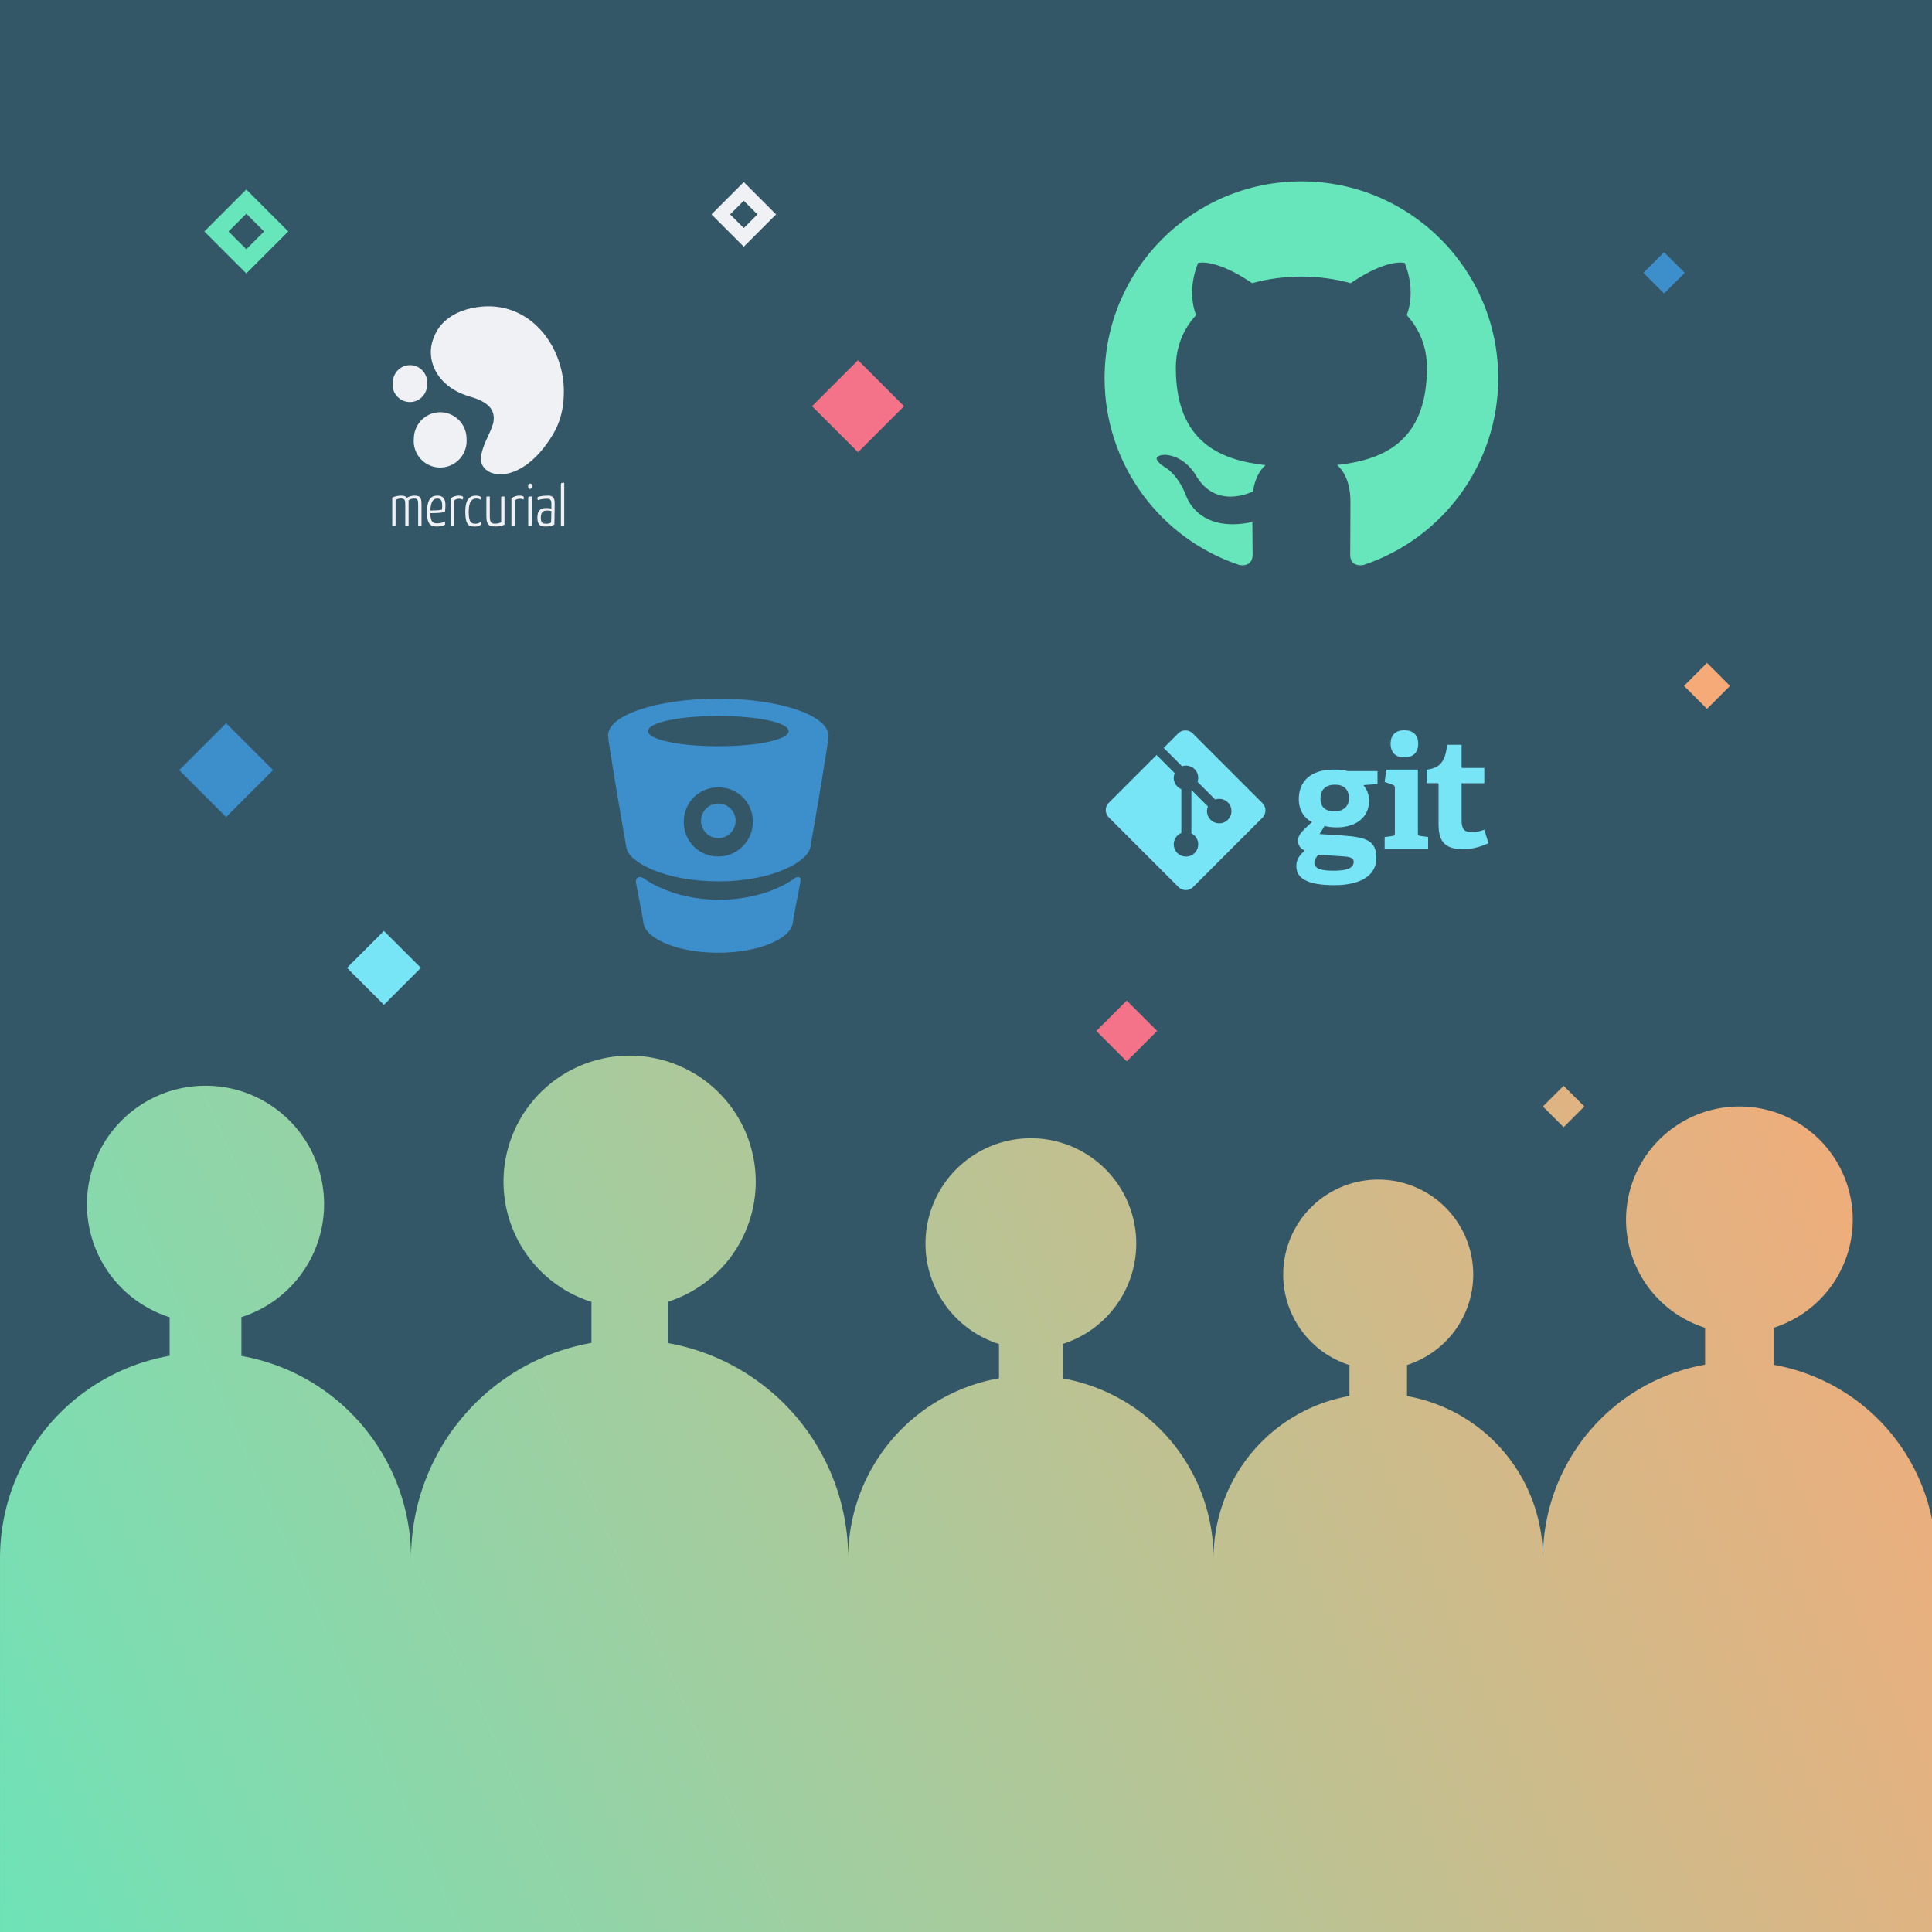 <svg height="500" viewBox="0 0 132.292 132.292" width="500" xmlns="http://www.w3.org/2000/svg" xmlns:xlink="http://www.w3.org/1999/xlink"><rect x="0" y="0" width="132.292" height="132.292" fill="#333333" stroke="none"/><linearGradient id="a" gradientUnits="userSpaceOnUse" x1="-25.6" x2="500" y1="516.95" y2="279.79"><stop offset="0" stop-color="#67e6bb"/><stop offset="1" stop-color="#f6aa78"/></linearGradient><g transform="translate(0 -164.71)"><path d="m0 164.71h132.29v132.29h-132.29z" fill="#335767"/><path d="m-96.834 175.48h4.457v4.457h-4.457z" fill="#f57389" transform="matrix(.707 -.707 .707 .707 0 0)"/><path d="m-146.55 180.16h3.576v3.576h-3.576z" fill="#78e5f6" transform="matrix(.707 -.707 .707 .707 0 0)"/><path d="m48.718 179.39.319.319 1.893 1.893 2.212-2.212-2.212-2.212zm1.276-0.0.936-.936.936.936-.936.936z" fill="#eff1f5"/><path d="m-145.1 162.46h4.542v4.542h-4.542z" fill="#3d8fcc" transform="matrix(.707 -.707 .707 .707 0 0)"/><path d="m-68.149 231.25h2.227v2.227h-2.227z" fill="#f6aa78" transform="matrix(.707 -.707 .707 .707 0 0)"/><path d="m162.69 272.77a32.585 32.585 0 0 0 -32.586 32.588 32.585 32.585 0 0 0 22.721 31.037v10.602a56.481 56.481 0 0 0 -46.617 55.598c-.026-25.729-18.492-47.737-43.826-52.23v-10.029c12.706-4.036 21.342-15.825 21.359-29.156.001-16.92-13.714-30.638-30.635-30.637-16.92-.001-30.638 13.716-30.637 30.637.008 13.34 8.646 25.139 21.359 29.178v9.969c-25.348 4.496-43.82 26.526-43.826 52.27v97.402h500v-97.402h.215a50.767 50.767 0 0 0 -41.902-49.936v-9.588a29.288 29.288 0 0 0 20.422-27.875 29.288 29.288 0 0 0 -29.289-29.291 29.288 29.288 0 0 0 -29.291 29.291 29.288 29.288 0 0 0 20.422 27.896v9.529a50.767 50.767 0 0 0 -41.9 49.973 42.553 42.553 0 0 0 -35.121-41.855v-8.037a24.55 24.55 0 0 0 17.117-23.365 24.55 24.55 0 0 0 -24.551-24.551 24.55 24.55 0 0 0 -24.551 24.551 24.55 24.55 0 0 0 17.117 23.383v7.988a42.553 42.553 0 0 0 -35.121 41.887 47.195 47.195 0 0 0 -38.953-46.422v-8.914a27.228 27.228 0 0 0 18.986-25.914 27.228 27.228 0 0 0 -27.23-27.23 27.228 27.228 0 0 0 -27.229 27.23 27.228 27.228 0 0 0 18.984 25.934v8.859a47.195 47.195 0 0 0 -38.953 46.457 56.481 56.481 0 0 0 -46.617-55.557v-10.668a32.585 32.585 0 0 0 22.721-31.012 32.585 32.585 0 0 0 -32.588-32.588zm241.34 7.783-5.352 5.352 5.352 5.352 5.354-5.352z" fill="url(#a)" transform="matrix(.265 0 0 .265 0 164.71)"/><path d="m13.992 180.56.414.414 2.459 2.459 2.874-2.874-2.874-2.874zm1.658-0 1.216-1.216 1.216 1.216-1.216 1.216z" fill="#67e6bb"/><path d="m-113.32 219.5h2.945v2.945h-2.945z" fill="#f57389" transform="matrix(.707 -.707 .707 .707 0 0)"/><g fill="#78e5f6" transform="matrix(.012 0 0 -.012 75.715 225.66)"><path d="m1308.7 601.65c-47.88 0-83.54-23.511-83.54-80.093 0-42.633 23.5-72.227 80.96-72.227 48.7 0 81.78 28.695 81.78 73.988 0 51.328-29.6 78.332-79.2 78.332zm-95.73-399.52c-11.33-13.906-22.62-28.68-22.62-46.117 0-34.786 44.36-45.254 105.3-45.254 50.48 0 119.24 3.535 119.24 50.468 0 27.895-33.08 29.622-74.88 32.243zm257.61 396.89c15.64-20.023 32.2-47.878 32.2-87.91 0-96.601-75.72-153.16-185.35-153.16-27.88 0-53.12 3.473-68.77 7.817l-28.73-46.118 85.28-5.21c150.58-9.594 239.32-13.954 239.32-129.66 0-100.11-87.88-156.65-239.32-156.65-157.52 0-217.57 40.039-217.57 108.78 0 39.18 17.41 60.02 47.87 88.782-28.73 12.144-38.29 33.89-38.29 57.398 0 19.16 9.56 36.562 25.25 53.109 15.66 16.52 33.06 33.078 53.95 52.219-42.64 20.883-74.85 66.141-74.85 130.56 0 100.07 66.15 168.8 199.28 168.8 37.43 0 60.07-3.445 80.09-8.699h169.72v-73.957l-80.08-6.094"/><path d="m1703.8 757.17c-49.62 0-78.33 28.746-78.33 78.371 0 49.563 28.71 76.563 78.33 76.563 50.48 0 79.2-27 79.2-76.563 0-49.625-28.72-78.371-79.2-78.371zm-112.29-523.01v68.719l44.4 6.074c12.19 1.766 13.92 4.356 13.92 17.442v255.87c0 9.555-2.6 15.672-11.33 18.262l-46.99 16.55 9.57 70.469h180.17v-361.15c0-13.95.84-15.676 13.93-17.442l44.39-6.074v-68.719h-248.06"/><path d="m2183.7 267.9c-37.44-18.254-92.26-34.793-141.89-34.793-103.56 0-142.71 41.734-142.71 140.12v228c0 5.211 0 8.707-6.99 8.707h-60.91v77.453c76.61 8.726 107.05 47.027 116.62 141.89h82.69v-123.62c0-6.07 0-8.699 6.97-8.699h122.7v-87.015h-129.67v-207.99c0-51.355 12.2-71.355 59.17-71.355 24.4 0 49.61 6.074 70.5 13.914l23.52-76.609"/><path d="m894.22 496.28-397.94 397.91c-22.898 22.918-60.066 22.918-82.996 0l-82.629-82.636 104.82-104.82c24.367 8.227 52.297 2.711 71.711-16.707 19.515-19.539 24.992-47.707 16.558-72.156l101.02-101.02c24.441 8.422 52.64 2.981 72.156-16.57 27.285-27.277 27.285-71.476 0-98.762-27.289-27.293-71.488-27.293-98.789 0-20.516 20.532-25.59 50.676-15.199 75.954l-94.215 94.218-.008-247.93c6.652-3.293 12.93-7.688 18.473-13.207 27.277-27.274 27.277-71.465 0-98.782-27.285-27.273-71.504-27.273-98.762 0-27.281 27.317-27.281 71.508 0 98.782 6.742 6.73 14.543 11.824 22.867 15.238v250.23c-8.324 3.403-16.113 8.461-22.867 15.239-20.664 20.648-25.641 50.976-15.043 76.351l-103.32 103.34-272.85-272.84c-22.926-22.937-22.926-60.105 0-83.027l397.93-397.91c22.91-22.918 60.066-22.918 83.008 0l396.07 396.07c22.918 22.93 22.918 60.109 0 83.031"/></g><path d="m89.11 177.13c-7.441 0-13.474 6.033-13.474 13.476 0 5.954 3.861 11.004 9.216 12.787.674.123.92-.293.92-.65 0-.319-.011-1.167-.018-2.292-3.748.814-4.539-1.807-4.539-1.807-.613-1.556-1.496-1.97-1.496-1.97-1.224-.836.093-.82.093-.82 1.353.096 2.064 1.389 2.064 1.389 1.202 2.059 3.154 1.464 3.922 1.12.122-.871.47-1.465.855-1.802-2.992-.34-6.138-1.496-6.138-6.66 0-1.471.525-2.674 1.387-3.616-.139-.341-.601-1.711.132-3.566 0 0 1.132-.362 3.706 1.381 1.075-.299 2.228-.448 3.373-.453 1.144.004 2.297.155 3.373.453 2.573-1.744 3.702-1.381 3.702-1.381.735 1.855.273 3.225.134 3.566.864.942 1.386 2.145 1.386 3.616 0 5.177-3.151 6.316-6.153 6.649.484.416.915 1.238.915 2.496 0 1.801-.016 3.254-.016 3.696 0 .361.242.78.927.649 5.351-1.786 9.208-6.833 9.208-12.785 0-7.443-6.034-13.476-13.477-13.476" fill="#67e6bb" fill-rule="evenodd"/><path d="m-50.116 209.28h2.003v2.003h-2.003z" fill="#3d8fcc" transform="matrix(.707 -.707 .707 .707 0 0)"/><path d="m132.89 110.83c-5.92-.233-12.028.017-18.318.799-36.951 4.589-59.131 23.185-67.061 45.187-14.149 32.726 4.366 74.372 53.829 88.405 32.697 9.285 37.802 23.95 34.284 39.933-3.989 13.892-13.324 28.529-16.349 41.395-1.326 4.264-2.113 8.383-1.902 12.231 1.624 29.472 60.667 40.162 107.23-37.243 10.466-17.402 15.589-37.281 16.124-57.44 3.275-63.297-39.527-130.58-107.84-133.27zm-123.43 87.618c-12.901 1.26-22.54 11.95-23.1 24.641-.362 2.187-.549 4.427-.326 6.74 1.377 14.264 13.983 24.705 28.175 23.325 13.298-1.31 23.13-12.537 23.19-25.677.056-.454.069-.913.101-1.373.096-1.351.098-2.631.011-3.882-.012-.156.015-.305 0-.461-.008-.082-.036-.155-.045-.236-.143-1.462-.402-2.796-.788-3.994-3.201-12.003-14.538-20.322-27.218-19.083zm49.17 70.02c-3.861-.177-7.811.221-11.747 1.26-17.416 4.599-28.989 20.299-29.3 37.604-.436 4.523-.155 9.187 1.058 13.84 5.517 21.171 27.072 33.852 48.146 28.31v-.011c18.815-4.947 30.843-22.739 29.288-41.564-.015-3.265-.38-6.575-1.238-9.879-4.465-17.201-19.477-28.79-36.208-29.558zm182.83 105c-3.97 0-4.962.01-4.962 2.352v61.401c5.052 0 4.962-.001 4.962-1.215zm-50.701 1.136c-1.983 0-2.97 1.468-3.061 3.983 0 2.862.898 3.908 2.7 3.994 2.076 0 3.072-1.48 3.072-4.084.09-2.688-.639-3.893-2.712-3.893zm-191.96 17.947c-4.42 0-9.015.96-13.345 2.869v41.8c5.141 0 4.962-.001 4.962-1.215v-37.21c3.068-1.476 5.688-1.992 8.304-1.992 6.131 0 6.121 3.125 6.121 11.623v28.793h3.792c.093 0 .178-.09.27-.09.63-.086.81-.17.9-.518v-37.21c2.887-1.909 5.599-2.509 8.214-2.509 5.861 0 6.042 2.687 6.042 11.533v28.793c5.14 0 4.962-.001 4.962-1.215v-27.061c0-12.23-.36-16.394-10.644-16.394-3.428 0-7.847 1.05-11.094 3.218-1.533-2.17-4.245-3.218-8.484-3.218zm54.47 0c-7.666 0-16.146 2.17-16.146 25.328 0 17.866 6.215 20.636 14.785 20.636 6.582 0 12.276-2.165 12.276-3.207 0-1.3-.18-3.294-.63-4.422-2.797 1.909-6.777 2.948-11.196 2.948-6.043 0-10.101-1.736-10.194-15.179 3.97 0 14.084-.089 21.57-1.564.63-2.863.9-7.026.9-10.667 0-8.673-3.519-13.874-11.364-13.874zm31.291 0c-3.968 0-7.847 1.038-12.084 3.814v40.855c5.14 0 5.052-0 5.052-1.215v-36.163c2.164-1.909 4.867-2.689 7.753-2.689 2.348 0 3.788.61 5.052 1.305.45-.868.731-2.351.731-3.218 0-1.476-2.083-2.689-6.503-2.689zm25.879 0c-7.31 0-16.236 2.522-16.236 23.944 0 20.293 5.407 22.11 14.875 22.11 4.69 0 8.934-2.517 8.934-3.904 0-.78-.176-1.996-.63-3.038-1.895 1.387-4.777 2.689-7.843 2.689-6.494 0-10.284-1.813-10.284-17.598 0-17.433 6.221-19.859 11.634-19.859 3.065 0 4.778.864 6.492 1.992.454-1.04.63-2.511.63-3.466 0-1.128-3.784-2.869-7.572-2.869zm64.495 0c-3.967 0-7.847 1.038-12.084 3.814v40.855c5.141 0 5.052-0 5.052-1.215v-36.163c2.165-1.909 4.867-2.689 7.753-2.689 2.346 0 3.788.61 5.052 1.305.45-.868.72-2.351.72-3.218 0-1.476-2.072-2.689-6.492-2.689zm42.959 0c-7.485 0-14.072 1.128-15.786 2.082-.362.259-.54.779-.54 1.733 0 .52.088 1.994.63 2.948 2.797-1.301 9.208-2.16 13.806-2.16 3.43 0 6.312 1.216 6.312 6.852v8.068c-1.985-.782-4.969-1.046-7.494-1.046-6.674 0-13.345 1.904-13.345 14.132 0 12.836 6.492 13.442 12.985 13.356 6.317 0 10.2-1.732 12.276-2.858 0 0 .45-11.533.45-26.971v-5.637c0-7.804-3.611-10.498-9.294-10.498zm-87.246 1.305c-5.141 0-5.052-.001-5.052 1.125v27.151c0 11.536 1.709 16.394 13.255 16.394 4.511 0 9.747-.784 13.716-2.779v-41.89c-5.14 0-4.962-.001-4.962 1.125v37.21c-2.706 1.562-6.318 2.082-8.934 2.082-6.764 0-8.023-2.95-8.023-11.623zm62.369 0c-3.97 0-5.142-.002-5.142 2.34v41.024c5.05 0 5.142-.001 5.142-1.215zm-140.21 3.038c5.412 0 6.864 3.547 6.954 10.487 0 1.82-.089 3.994-.36 6.076-5.051 1.214-13.63 1.215-17.238 1.215.635-15.783 6.043-17.778 10.644-17.778zm163.65 17.868c1.713 0 4.148.258 5.862.866 0 6.504-.448 16.909-.45 16.911-.991 1.04-3.887 1.823-6.774 1.823-4.598 0-8.473-.091-8.473-9.024 0-9.54 4.694-10.577 9.834-10.577z" fill="#eff1f5" transform="matrix(.046 0 0 .046 27.528 180.59)"/><g fill="#3d8fcc" transform="matrix(.059 0 0 .059 41.635 212.55)"><path d="m128 0c-70.268 0-127.99 18.822-127.99 42.663 0 6.274 15.057 95.364 21.331 130.5 2.51 16.312 43.918 38.898 106.66 38.898 62.74 0 102.89-22.586 106.66-38.898 6.274-35.134 21.331-124.22 21.331-130.5-1.254-23.841-57.72-42.663-127.99-42.663zm0 183.2c-22.586 0-40.153-17.567-40.153-40.153s17.567-40.153 40.153-40.153 40.153 17.567 40.153 40.153c0 21.331-17.567 40.153-40.153 40.153zm0-127.99c-45.172 0-81.561-7.53-81.561-17.567 0-10.039 36.389-17.567 81.561-17.567s81.561 7.528 81.561 17.567c0 10.038-36.389 17.567-81.561 17.567z"/><path d="m220.61 207.04c-2.51 0-3.764 1.255-3.764 1.255s-31.37 25.096-87.835 25.096c-56.466 0-87.835-25.096-87.835-25.096s-2.51-1.255-3.765-1.255c-2.51 0-5.019 1.255-5.019 5.02v1.254c5.02 26.35 8.784 45.172 8.784 47.682 3.764 18.822 41.408 33.88 86.58 33.88s82.816-15.058 86.58-33.88c0-2.51 3.765-21.332 8.784-47.682v-1.255c1.255-2.51 0-5.019-2.51-5.019z"/><circle cx="128" cy="141.79" r="20.077"/></g></g></svg>